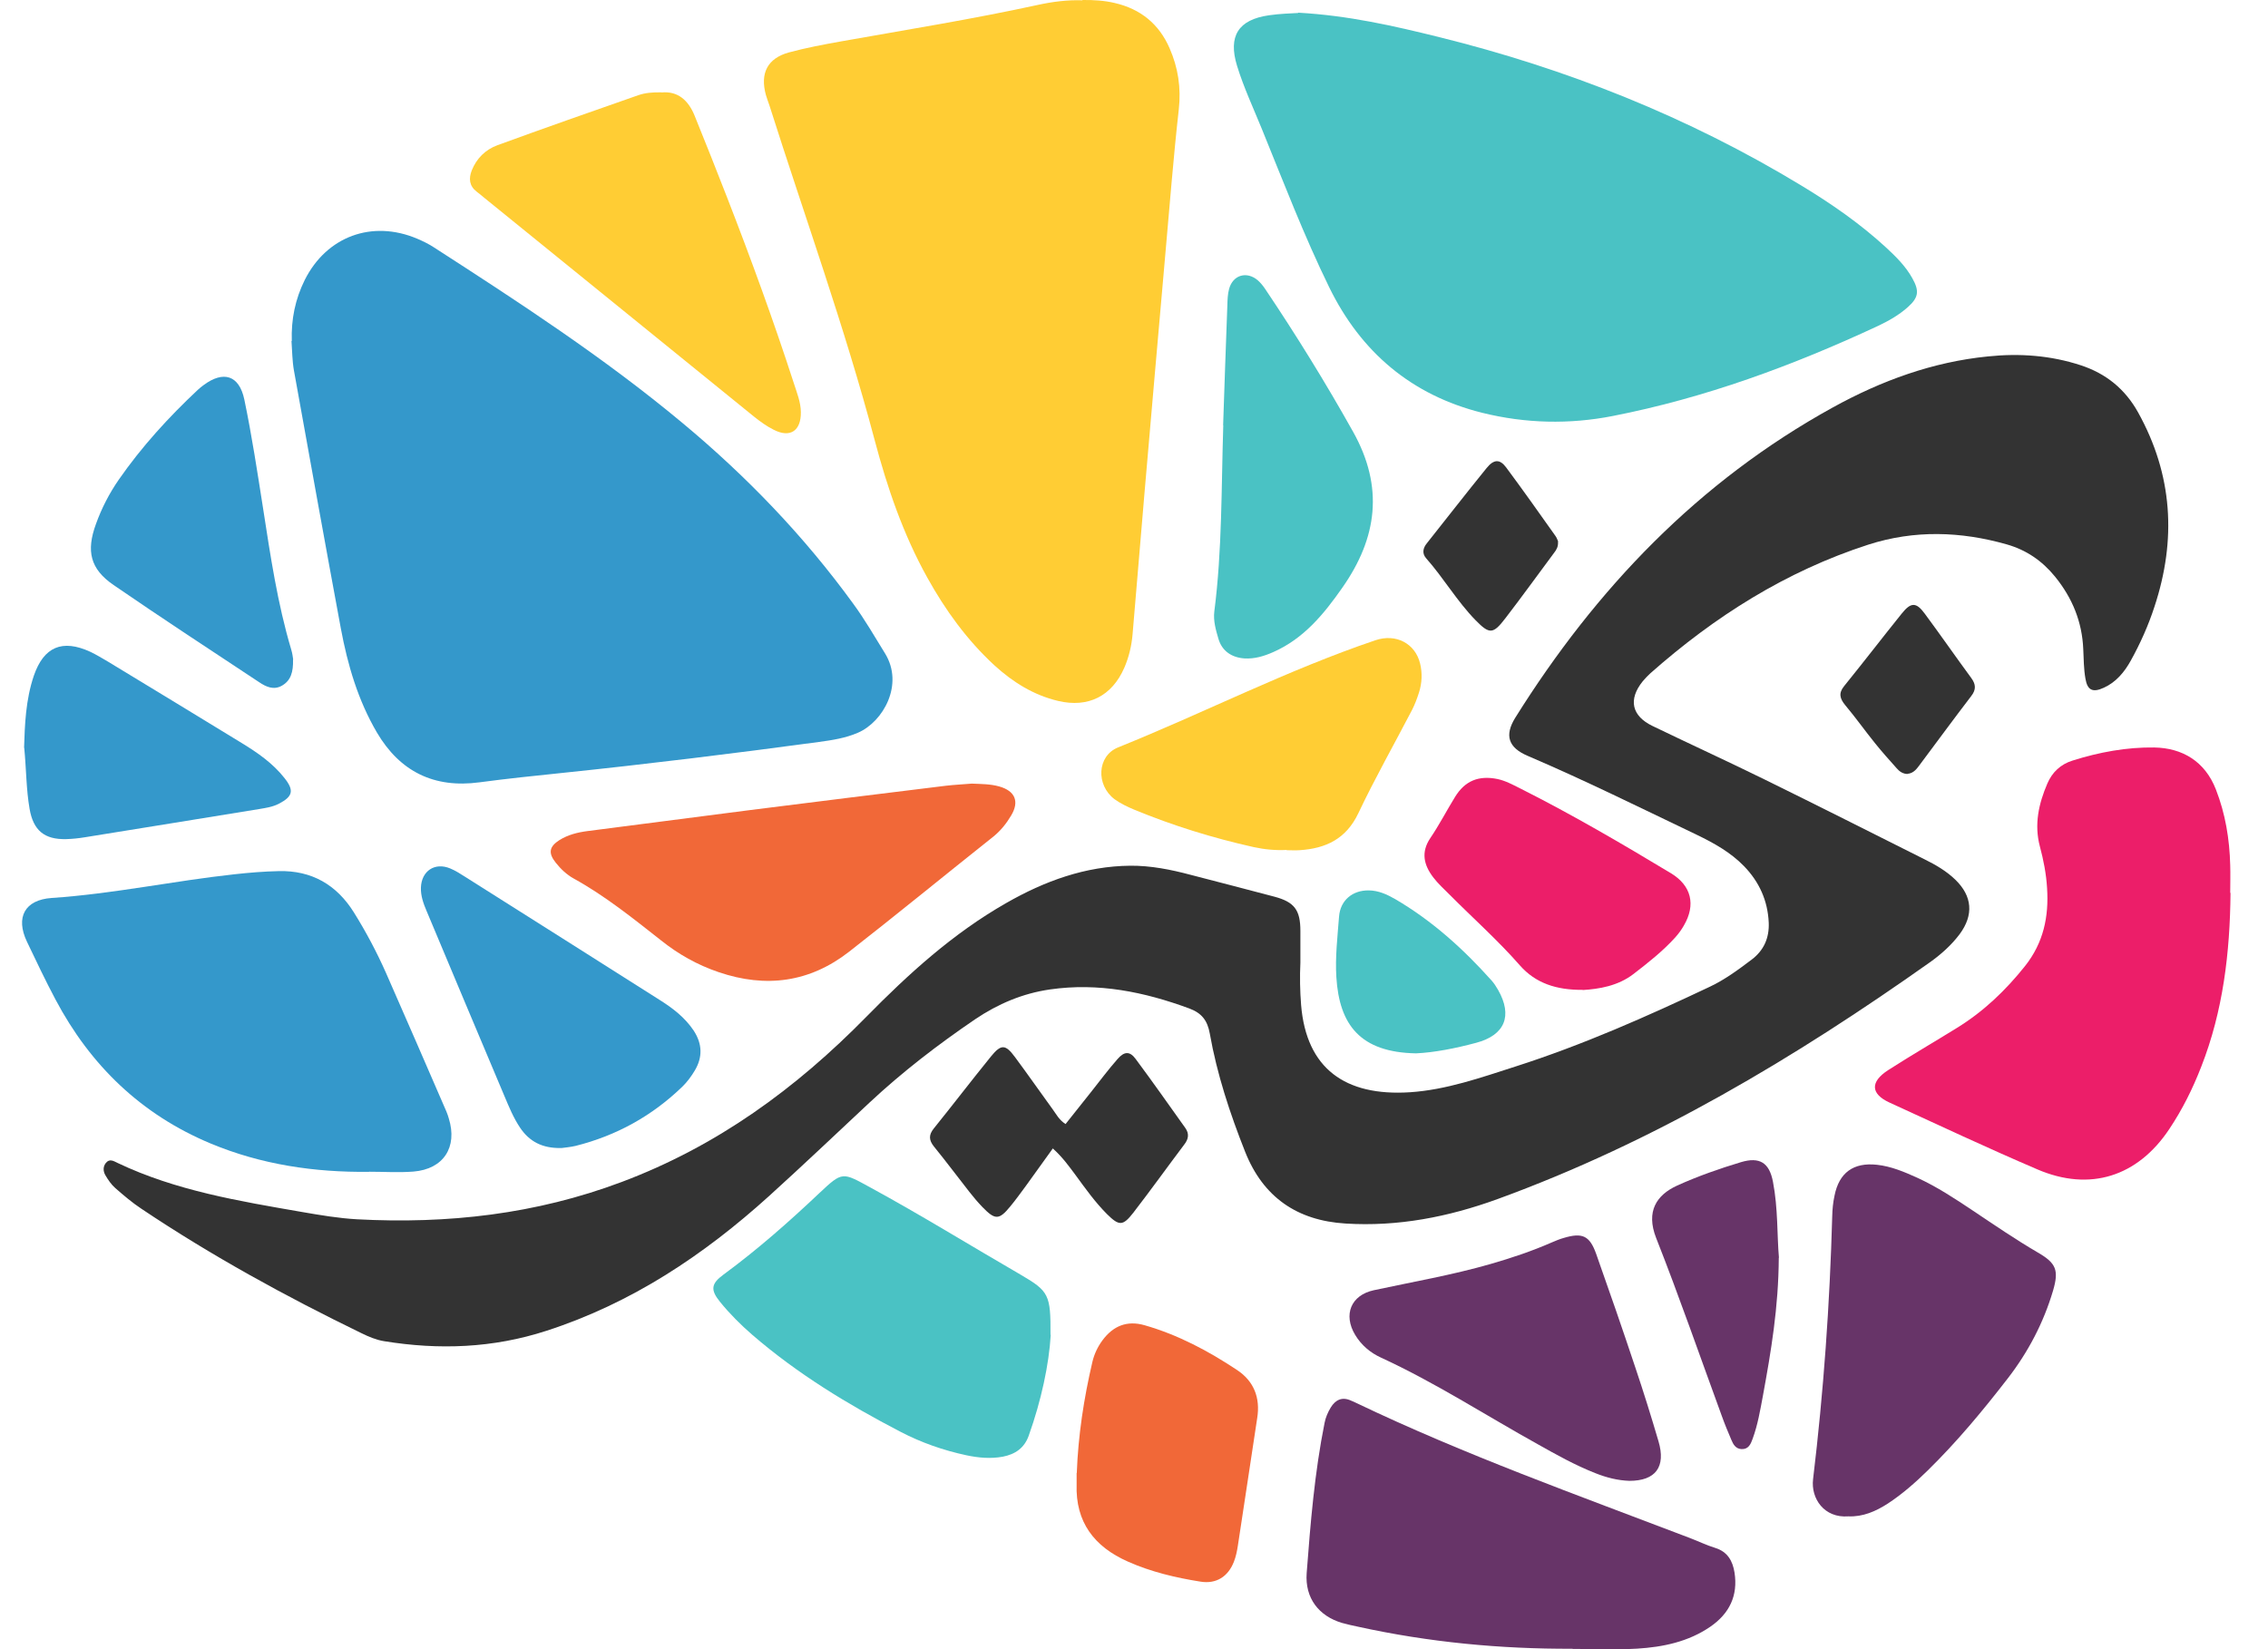 <svg width="44" height="32" viewBox="0 0 44 32" fill="none" xmlns="http://www.w3.org/2000/svg">
<g clip-path="url(#clip0_218_8274)">
<path d="M25.228 18.678C25.215 18.953 25.22 19.226 25.242 19.502C25.344 20.734 26.096 21.274 27.351 21.194C28.056 21.148 28.729 20.91 29.399 20.695C30.697 20.279 31.943 19.728 33.172 19.146C33.465 19.008 33.727 18.813 33.983 18.62C34.22 18.441 34.327 18.198 34.314 17.9C34.294 17.476 34.132 17.115 33.837 16.809C33.575 16.539 33.252 16.359 32.916 16.197C31.827 15.676 30.747 15.141 29.639 14.667C29.261 14.507 29.184 14.27 29.396 13.928C30.962 11.423 32.949 9.344 35.559 7.905C36.499 7.387 37.492 7.023 38.567 6.916C39.182 6.852 39.785 6.896 40.372 7.089C40.855 7.249 41.224 7.544 41.478 7.999C42.153 9.212 42.227 10.472 41.797 11.773C41.679 12.136 41.522 12.487 41.337 12.82C41.213 13.043 41.053 13.236 40.816 13.344C40.601 13.443 40.496 13.396 40.458 13.167C40.425 12.98 40.425 12.787 40.416 12.597C40.394 12.065 40.204 11.602 39.868 11.188C39.617 10.88 39.308 10.67 38.931 10.563C38.038 10.309 37.139 10.281 36.246 10.568C34.65 11.084 33.266 11.96 32.017 13.065C31.965 13.112 31.916 13.165 31.869 13.22C31.585 13.573 31.654 13.892 32.062 14.088C32.781 14.435 33.509 14.769 34.228 15.122C35.267 15.632 36.301 16.155 37.337 16.674C37.553 16.781 37.759 16.9 37.933 17.068C38.264 17.388 38.294 17.754 38.018 18.126C37.858 18.339 37.66 18.515 37.448 18.667C34.826 20.524 32.086 22.162 29.052 23.267C28.098 23.614 27.119 23.805 26.102 23.741C25.165 23.683 24.506 23.231 24.156 22.349C23.861 21.605 23.61 20.844 23.47 20.053C23.425 19.805 23.318 19.659 23.073 19.568C22.196 19.245 21.308 19.064 20.369 19.199C19.837 19.276 19.36 19.48 18.919 19.777C18.197 20.268 17.505 20.8 16.865 21.398C16.22 22.002 15.578 22.611 14.922 23.206C13.651 24.356 12.251 25.288 10.602 25.822C9.566 26.159 8.516 26.197 7.452 26.024C7.297 25.999 7.154 25.938 7.013 25.869C5.539 25.153 4.105 24.367 2.744 23.455C2.564 23.336 2.399 23.195 2.239 23.055C2.159 22.986 2.096 22.892 2.043 22.801C2.002 22.73 1.994 22.639 2.055 22.564C2.126 22.479 2.201 22.526 2.278 22.564C3.413 23.105 4.643 23.306 5.864 23.518C6.217 23.579 6.572 23.639 6.928 23.659C8.687 23.752 10.393 23.562 12.063 22.934C13.913 22.239 15.443 21.12 16.804 19.733C17.629 18.893 18.491 18.11 19.52 17.523C20.267 17.095 21.058 16.806 21.929 16.798C22.323 16.795 22.712 16.872 23.095 16.974C23.638 17.117 24.181 17.253 24.724 17.399C25.115 17.503 25.228 17.66 25.228 18.066C25.228 18.27 25.228 18.471 25.228 18.675V18.678Z" fill="#333333"/>
<path d="M5.661 6.616C5.647 6.2 5.727 5.805 5.912 5.433C6.336 4.587 7.218 4.262 8.092 4.631C8.202 4.678 8.31 4.73 8.409 4.794C10.066 5.863 11.717 6.938 13.236 8.204C14.482 9.24 15.598 10.4 16.552 11.713C16.778 12.021 16.968 12.352 17.169 12.677C17.544 13.284 17.131 14.006 16.648 14.216C16.403 14.323 16.144 14.362 15.885 14.397C14.228 14.621 12.569 14.825 10.904 14.998C10.369 15.053 9.834 15.109 9.302 15.18C8.42 15.299 7.758 14.971 7.312 14.213C6.945 13.587 6.744 12.901 6.612 12.192C6.303 10.525 6.003 8.857 5.702 7.186C5.669 6.999 5.669 6.806 5.655 6.616H5.661Z" fill="#3498CB"/>
<path d="M21.003 0C21.226 -0.002 21.428 0.011 21.626 0.058C22.128 0.174 22.486 0.466 22.69 0.935C22.855 1.312 22.916 1.701 22.869 2.123C22.765 3.049 22.693 3.978 22.61 4.907C22.472 6.467 22.337 8.024 22.202 9.585C22.125 10.489 22.048 11.393 21.973 12.3C21.954 12.528 21.902 12.749 21.811 12.959C21.571 13.507 21.113 13.739 20.529 13.601C20.052 13.488 19.65 13.237 19.291 12.909C18.759 12.418 18.34 11.839 17.99 11.208C17.522 10.367 17.213 9.463 16.968 8.537C16.386 6.343 15.614 4.209 14.928 2.048C14.906 1.979 14.878 1.913 14.859 1.844C14.743 1.423 14.886 1.133 15.306 1.017C15.639 0.927 15.981 0.863 16.323 0.802C17.593 0.576 18.864 0.372 20.127 0.097C20.416 0.033 20.716 -0.005 20.998 0.006L21.003 0Z" fill="#FFCD34"/>
<path d="M25.185 0.246C26.163 0.301 27.037 0.502 27.908 0.717C30.394 1.332 32.748 2.267 34.943 3.598C35.527 3.951 36.087 4.339 36.591 4.803C36.784 4.982 36.971 5.166 37.101 5.401C37.242 5.652 37.219 5.778 37.005 5.966C36.834 6.117 36.635 6.23 36.428 6.327C34.777 7.096 33.077 7.722 31.288 8.072C30.447 8.237 29.598 8.218 28.76 8.011C27.384 7.669 26.4 6.831 25.786 5.572C25.298 4.574 24.901 3.535 24.482 2.506C24.316 2.098 24.129 1.699 23.999 1.277C23.823 0.701 24.021 0.381 24.622 0.296C24.835 0.265 25.05 0.26 25.185 0.252V0.246Z" fill="#4AC2C4"/>
<path d="M7.16 22.738C6.102 22.75 5.068 22.598 4.084 22.187C2.739 21.625 1.755 20.674 1.077 19.395C0.881 19.026 0.702 18.648 0.523 18.273C0.297 17.799 0.481 17.46 1.002 17.424C2.196 17.344 3.365 17.093 4.55 16.964C4.834 16.933 5.12 16.909 5.407 16.903C6.047 16.887 6.532 17.168 6.868 17.708C7.102 18.083 7.309 18.474 7.488 18.877C7.882 19.773 8.271 20.668 8.66 21.567C8.679 21.611 8.693 21.655 8.707 21.702C8.88 22.259 8.605 22.686 8.02 22.733C7.736 22.755 7.447 22.736 7.16 22.736V22.738Z" fill="#3498CB"/>
<path d="M43.273 17.327C43.262 18.482 43.13 19.615 42.705 20.698C42.54 21.123 42.339 21.528 42.085 21.908C41.47 22.832 40.544 23.127 39.527 22.691C38.562 22.278 37.611 21.831 36.655 21.393C36.291 21.225 36.28 20.993 36.627 20.767C37.068 20.483 37.523 20.219 37.969 19.943C38.482 19.626 38.91 19.218 39.287 18.744C39.645 18.292 39.75 17.787 39.714 17.233C39.698 16.958 39.645 16.688 39.574 16.423C39.461 15.996 39.552 15.593 39.72 15.202C39.814 14.984 39.976 14.83 40.208 14.758C40.723 14.595 41.261 14.496 41.793 14.504C42.336 14.513 42.777 14.772 42.989 15.318C43.174 15.792 43.254 16.282 43.267 16.787C43.273 16.966 43.267 17.145 43.267 17.324L43.273 17.327Z" fill="#EC1E69"/>
<path d="M30.51 31.992C29.11 31.998 27.72 31.866 26.35 31.565C26.246 31.543 26.141 31.521 26.036 31.491C25.587 31.358 25.314 31.011 25.35 30.523C25.424 29.547 25.504 28.572 25.697 27.61C25.716 27.508 25.761 27.403 25.816 27.312C25.907 27.163 26.036 27.097 26.21 27.177C26.243 27.191 26.276 27.204 26.309 27.221C28.41 28.227 30.604 29.01 32.776 29.84C32.944 29.903 33.104 29.983 33.275 30.035C33.517 30.11 33.614 30.289 33.65 30.512C33.721 30.962 33.55 31.309 33.184 31.562C32.757 31.857 32.263 31.959 31.761 31.99C31.345 32.014 30.926 31.995 30.507 31.995L30.51 31.992Z" fill="#673468"/>
<path d="M20.385 25.9C20.35 26.479 20.201 27.176 19.958 27.857C19.873 28.097 19.696 28.218 19.456 28.265C19.217 28.309 18.98 28.287 18.745 28.237C18.299 28.141 17.872 27.992 17.466 27.78C16.446 27.25 15.468 26.655 14.594 25.9C14.368 25.704 14.156 25.492 13.968 25.26C13.778 25.026 13.797 24.907 14.037 24.731C14.693 24.249 15.303 23.711 15.892 23.154C16.35 22.724 16.339 22.744 16.89 23.044C17.877 23.582 18.831 24.172 19.801 24.734C20.35 25.054 20.385 25.122 20.38 25.903L20.385 25.9Z" fill="#4AC2C4"/>
<path d="M35.857 29.423C35.389 29.459 35.13 29.076 35.174 28.704C35.378 27.006 35.499 25.302 35.546 23.593C35.549 23.464 35.562 23.331 35.59 23.202C35.678 22.755 35.957 22.551 36.414 22.601C36.69 22.631 36.944 22.739 37.194 22.852C37.575 23.026 37.925 23.257 38.272 23.489C38.688 23.767 39.102 24.051 39.537 24.305C39.893 24.511 39.945 24.649 39.83 25.043C39.645 25.669 39.344 26.24 38.947 26.752C38.465 27.375 37.961 27.982 37.395 28.536C37.156 28.77 36.905 28.991 36.624 29.175C36.389 29.327 36.139 29.434 35.863 29.423H35.857Z" fill="#673468"/>
<path d="M18.85 15.205C19.029 15.213 19.209 15.211 19.385 15.26C19.691 15.346 19.782 15.55 19.616 15.825C19.526 15.977 19.415 16.117 19.272 16.233C18.337 16.975 17.414 17.733 16.474 18.466C15.711 19.061 14.862 19.177 13.941 18.863C13.527 18.722 13.161 18.516 12.822 18.245C12.279 17.818 11.739 17.383 11.129 17.046C10.994 16.972 10.879 16.862 10.782 16.74C10.633 16.553 10.652 16.429 10.856 16.299C11.022 16.197 11.204 16.151 11.397 16.126C12.45 15.991 13.503 15.853 14.556 15.718C15.821 15.558 17.089 15.401 18.354 15.246C18.52 15.227 18.688 15.219 18.853 15.205H18.85Z" fill="#F16838"/>
<path d="M12.836 1.794C13.153 1.764 13.354 1.949 13.473 2.238C13.688 2.767 13.9 3.302 14.107 3.834C14.57 5.025 15.008 6.224 15.402 7.44C15.46 7.621 15.534 7.801 15.537 7.994C15.543 8.36 15.33 8.504 15.008 8.338C14.87 8.269 14.743 8.176 14.622 8.079C12.877 6.665 11.132 5.248 9.39 3.834C9.343 3.795 9.299 3.757 9.25 3.721C9.103 3.608 9.09 3.465 9.153 3.305C9.247 3.071 9.42 2.902 9.652 2.817C10.559 2.486 11.471 2.166 12.384 1.847C12.519 1.8 12.665 1.789 12.83 1.792L12.836 1.794Z" fill="#FFCD34"/>
<path d="M31.612 28.734C31.384 28.726 31.166 28.671 30.951 28.585C30.559 28.431 30.195 28.227 29.832 28.023C28.82 27.461 27.847 26.829 26.794 26.344C26.584 26.248 26.411 26.102 26.29 25.901C26.055 25.509 26.209 25.131 26.653 25.035C27.411 24.872 28.175 24.74 28.922 24.525C29.324 24.409 29.718 24.277 30.102 24.109C30.179 24.076 30.256 24.043 30.336 24.021C30.697 23.913 30.84 23.974 30.967 24.332C31.226 25.063 31.48 25.796 31.725 26.532C31.885 27.006 32.034 27.485 32.175 27.965C32.323 28.464 32.119 28.734 31.61 28.734H31.612Z" fill="#673468"/>
<path d="M23.729 8.255C23.756 7.478 23.781 6.703 23.811 5.926C23.814 5.818 23.817 5.708 23.845 5.606C23.919 5.333 24.189 5.256 24.404 5.441C24.456 5.488 24.503 5.545 24.542 5.603C25.148 6.505 25.719 7.428 26.251 8.379C26.852 9.454 26.717 10.438 26.044 11.4C25.686 11.913 25.294 12.393 24.699 12.654C24.523 12.732 24.341 12.787 24.145 12.776C23.894 12.759 23.707 12.632 23.638 12.395C23.588 12.224 23.536 12.048 23.558 11.866C23.712 10.667 23.693 9.457 23.732 8.252L23.729 8.255Z" fill="#4AC2C4"/>
<path d="M24.961 16.492C24.746 16.503 24.534 16.483 24.322 16.437C23.528 16.26 22.753 16.02 22.001 15.709C21.869 15.654 21.736 15.59 21.623 15.508C21.259 15.235 21.281 14.667 21.692 14.502C23.365 13.829 24.972 13.002 26.684 12.423C27.084 12.288 27.456 12.487 27.55 12.873C27.596 13.06 27.588 13.253 27.528 13.44C27.492 13.553 27.45 13.666 27.395 13.774C27.048 14.441 26.676 15.097 26.353 15.778C26.116 16.279 25.722 16.464 25.212 16.497C25.13 16.503 25.044 16.497 24.961 16.497V16.492Z" fill="#FFCD34"/>
<path d="M10.89 22.276C10.515 22.284 10.267 22.146 10.088 21.879C9.961 21.689 9.875 21.479 9.787 21.27C9.28 20.071 8.778 18.872 8.274 17.672C8.213 17.529 8.161 17.38 8.166 17.223C8.177 16.898 8.437 16.727 8.734 16.851C8.833 16.892 8.924 16.95 9.015 17.008C10.278 17.805 11.538 18.604 12.8 19.404C13.054 19.564 13.288 19.743 13.459 19.999C13.627 20.258 13.633 20.515 13.478 20.774C13.412 20.884 13.332 20.994 13.238 21.085C12.651 21.653 11.959 22.036 11.165 22.235C11.061 22.259 10.953 22.268 10.895 22.276H10.89Z" fill="#3498CB"/>
<path d="M20.89 28.581C20.917 27.853 21.027 27.134 21.193 26.425C21.229 26.274 21.295 26.133 21.389 26.006C21.598 25.725 21.866 25.618 22.204 25.714C22.852 25.899 23.442 26.213 23.999 26.583C24.324 26.798 24.454 27.12 24.39 27.517C24.264 28.341 24.142 29.168 24.015 29.992C23.999 30.097 23.977 30.205 23.938 30.304C23.825 30.593 23.596 30.739 23.291 30.69C22.808 30.613 22.334 30.502 21.882 30.301C21.229 30.012 20.862 29.535 20.887 28.799C20.887 28.727 20.887 28.655 20.887 28.584L20.89 28.581Z" fill="#F16838"/>
<path d="M5.685 12.799C5.691 13.036 5.644 13.207 5.467 13.306C5.31 13.394 5.164 13.328 5.032 13.24C4.086 12.614 3.138 11.994 2.204 11.352C1.749 11.04 1.669 10.693 1.862 10.166C1.972 9.861 2.118 9.577 2.303 9.309C2.747 8.67 3.27 8.096 3.838 7.564C3.874 7.531 3.91 7.501 3.949 7.473C4.332 7.187 4.64 7.278 4.74 7.752C4.886 8.452 4.993 9.16 5.104 9.866C5.247 10.787 5.382 11.705 5.649 12.601C5.674 12.681 5.682 12.763 5.688 12.799H5.685Z" fill="#3498CB"/>
<path d="M30.709 19.207C30.19 19.212 29.788 19.075 29.487 18.733C29.06 18.245 28.578 17.818 28.123 17.36C28.013 17.25 27.897 17.145 27.803 17.021C27.624 16.784 27.563 16.539 27.748 16.263C27.922 16.007 28.065 15.728 28.228 15.464C28.421 15.149 28.688 15.042 29.052 15.116C29.206 15.149 29.344 15.224 29.482 15.293C30.485 15.797 31.456 16.365 32.417 16.944C32.814 17.184 32.903 17.556 32.668 17.958C32.621 18.041 32.564 18.118 32.5 18.19C32.258 18.457 31.977 18.678 31.692 18.898C31.389 19.133 31.017 19.191 30.709 19.21V19.207Z" fill="#EC1E69"/>
<path d="M0.467 14.513C0.481 14.069 0.497 13.581 0.657 13.11C0.85 12.55 1.208 12.398 1.749 12.646C1.867 12.702 1.98 12.771 2.093 12.837C2.961 13.363 3.827 13.89 4.692 14.419C4.998 14.606 5.293 14.81 5.519 15.097C5.71 15.337 5.682 15.455 5.409 15.596C5.291 15.657 5.161 15.676 5.032 15.698C3.901 15.883 2.771 16.064 1.641 16.247C1.523 16.266 1.404 16.279 1.285 16.282C0.858 16.293 0.646 16.111 0.574 15.695C0.508 15.318 0.511 14.934 0.47 14.507L0.467 14.513Z" fill="#3498CB"/>
<path d="M20.426 22.283C20.236 22.547 20.071 22.779 19.903 23.01C19.803 23.145 19.707 23.28 19.599 23.41C19.382 23.675 19.305 23.675 19.059 23.421C18.968 23.327 18.883 23.225 18.803 23.123C18.574 22.831 18.354 22.536 18.119 22.247C18.02 22.123 18.015 22.023 18.114 21.899C18.489 21.434 18.852 20.959 19.227 20.497C19.423 20.257 19.506 20.262 19.69 20.51C19.939 20.846 20.178 21.188 20.424 21.527C20.493 21.621 20.545 21.729 20.672 21.811C20.84 21.599 21.003 21.395 21.165 21.191C21.336 20.976 21.499 20.756 21.681 20.549C21.813 20.397 21.92 20.395 22.033 20.549C22.361 20.99 22.676 21.439 22.995 21.886C23.075 21.999 23.059 22.101 22.973 22.211C22.643 22.649 22.323 23.096 21.987 23.531C21.783 23.793 21.711 23.79 21.477 23.559C21.248 23.33 21.06 23.066 20.87 22.806C20.743 22.636 20.619 22.459 20.424 22.283H20.426Z" fill="#333333"/>
<path d="M34.509 24.405C34.504 25.37 34.358 26.227 34.201 27.084C34.148 27.366 34.101 27.647 34.002 27.917C33.966 28.019 33.922 28.124 33.787 28.118C33.674 28.113 33.625 28.027 33.589 27.939C33.523 27.785 33.459 27.63 33.404 27.476C32.982 26.324 32.58 25.163 32.13 24.022C31.927 23.504 32.139 23.187 32.536 23.005C32.938 22.823 33.354 22.677 33.776 22.55C34.135 22.443 34.325 22.558 34.396 22.93C34.496 23.446 34.474 23.975 34.512 24.405H34.509Z" fill="#673468"/>
<path d="M27.472 20.439C26.389 20.42 25.984 19.885 25.926 18.964C25.901 18.573 25.948 18.179 25.978 17.785C26.003 17.468 26.24 17.272 26.557 17.277C26.745 17.28 26.907 17.355 27.062 17.443C27.781 17.862 28.39 18.413 28.942 19.031C28.988 19.083 29.027 19.146 29.063 19.207C29.349 19.709 29.198 20.086 28.636 20.235C28.233 20.343 27.822 20.423 27.472 20.439Z" fill="#4AC2C4"/>
<path d="M37.01 15.018C36.919 15.018 36.85 14.971 36.794 14.905C36.651 14.745 36.508 14.585 36.373 14.417C36.177 14.174 35.998 13.921 35.799 13.684C35.692 13.554 35.664 13.449 35.78 13.309C36.155 12.846 36.519 12.372 36.894 11.906C37.073 11.682 37.175 11.682 37.34 11.906C37.646 12.319 37.938 12.741 38.242 13.154C38.333 13.278 38.341 13.38 38.242 13.507C37.908 13.943 37.583 14.387 37.255 14.825C37.191 14.91 37.131 15.004 37.007 15.015L37.01 15.018Z" fill="#333333"/>
<path d="M30.226 10.511C30.232 10.615 30.193 10.67 30.149 10.728C29.835 11.15 29.529 11.575 29.209 11.991C28.966 12.31 28.897 12.31 28.627 12.035C28.266 11.665 28.007 11.216 27.668 10.833C27.585 10.739 27.605 10.635 27.682 10.541C28.068 10.056 28.448 9.565 28.84 9.083C28.98 8.909 29.096 8.906 29.217 9.066C29.545 9.507 29.862 9.956 30.179 10.403C30.207 10.442 30.218 10.489 30.229 10.508L30.226 10.511Z" fill="#333333"/>
</g>
<defs>
<clipPath id="clip0_218_8274">
<rect width="42.847" height="32" fill="white" transform="translate(0.426)"/>
</clipPath>
</defs>
</svg>
